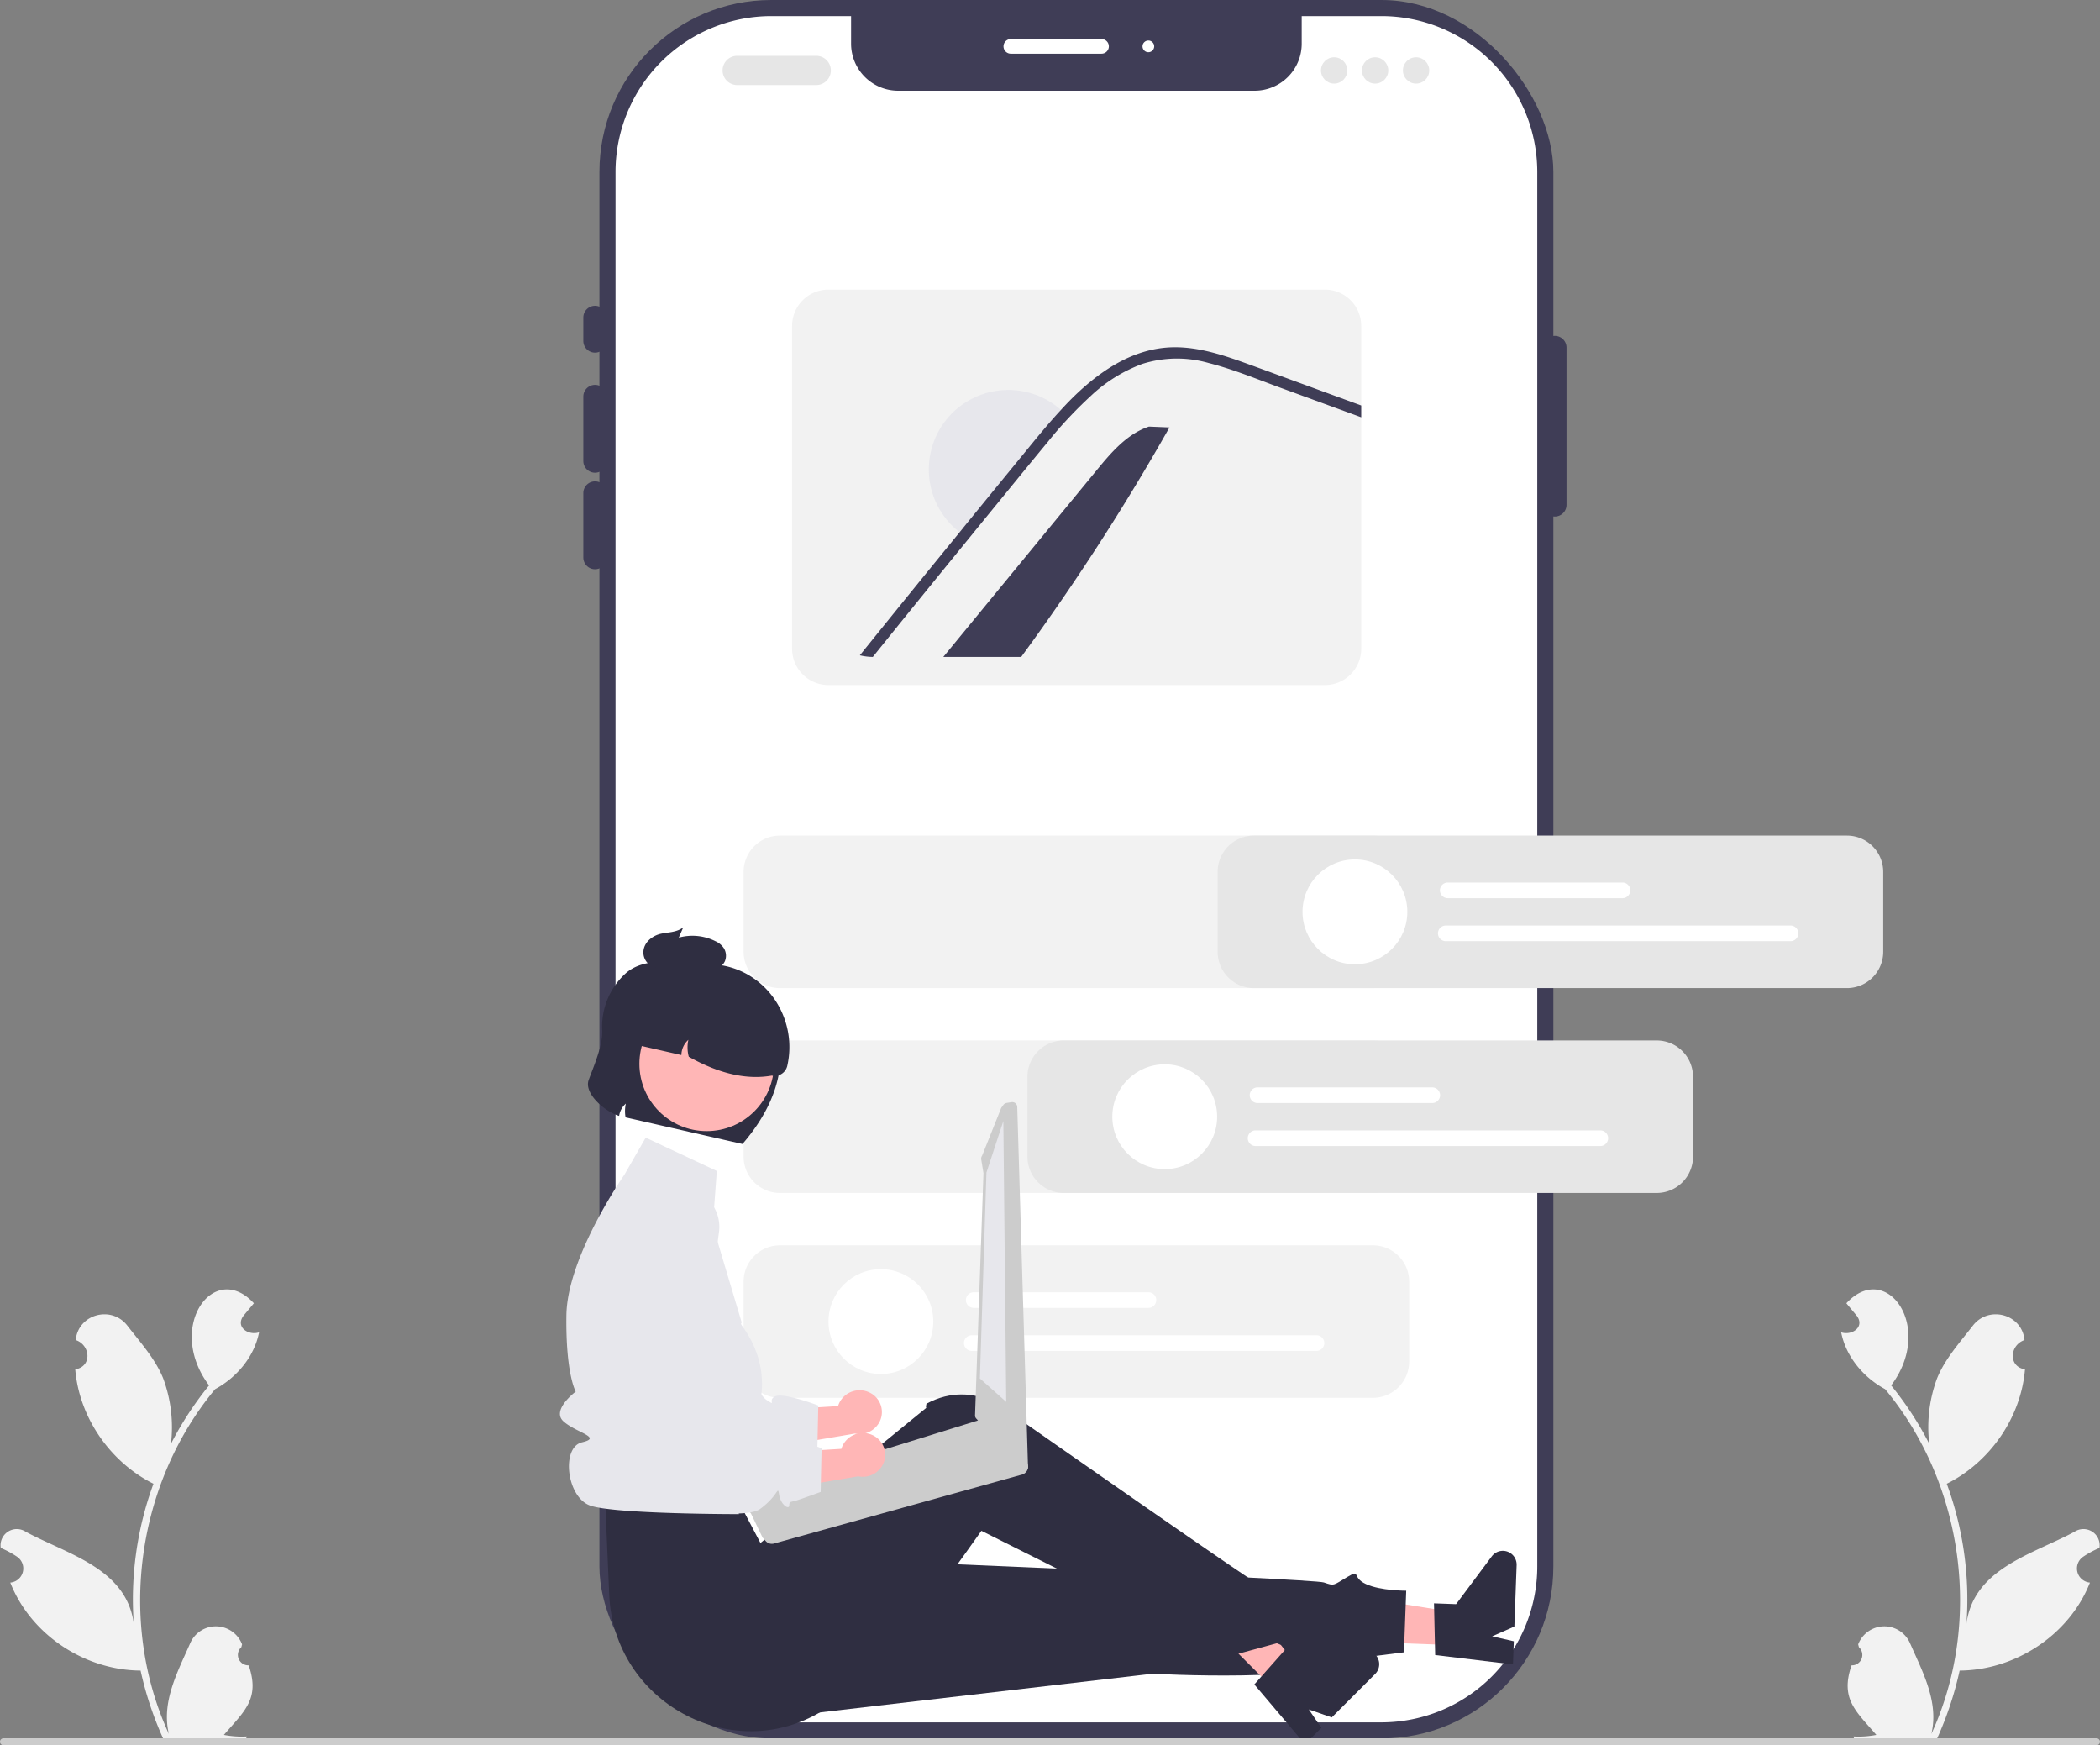 <svg xmlns="http://www.w3.org/2000/svg" data-name="Layer 1" width="717.67" height="596.329" viewBox="0 0 717.67 596.329" xmlns:xlink="http://www.w3.org/1999/xlink"><rect x="0" y="0" width="717.67" height="596.329" fill="#808080" stroke="none"/><rect x="204.855" width="326" height="594" rx="58.728" fill="#3f3d56"/><path d="M766.52,210.568v476.54a53.292,53.292,0,0,1-53.23,53.23h-208.54a53.292,53.292,0,0,1-53.23-53.23v-476.54a53.292,53.292,0,0,1,53.23-53.23h27.27v9.42a16.081,16.081,0,0,0,16.08,16.08h121.84a16.081,16.081,0,0,0,16.08-16.08v-9.42h27.27A53.292,53.292,0,0,1,766.52,210.568Z" transform="translate(-241.165 -151.835)" fill="#fff"/><path d="M444.52,272.335a4.005,4.005,0,0,1-4-4v-8a4,4,0,0,1,8,0v8A4.005,4.005,0,0,1,444.52,272.335Z" transform="translate(-241.165 -151.835)" fill="#3f3d56"/><path d="M444.52,313.357a4.005,4.005,0,0,1-4-4V287.335a4,4,0,0,1,8,0v22.021A4.005,4.005,0,0,1,444.52,313.357Z" transform="translate(-241.165 -151.835)" fill="#3f3d56"/><path d="M444.52,346.335a4.005,4.005,0,0,1-4-4V320.314a4,4,0,0,1,8,0v22.021A4.005,4.005,0,0,1,444.52,346.335Z" transform="translate(-241.165 -151.835)" fill="#3f3d56"/><path d="M772.52,328.335a4.005,4.005,0,0,1-4-4V270.602a4,4,0,0,1,8,0v53.733A4.005,4.005,0,0,1,772.52,328.335Z" transform="translate(-241.165 -151.835)" fill="#3f3d56"/><path d="M617.612,170.181h-31a2.5,2.5,0,0,1,0-5h31a2.5,2.5,0,0,1,0,5Z" transform="translate(-241.165 -151.835)" fill="#fff"/><circle cx="392.447" cy="15.846" r="2" fill="#fff"/><path d="M873.917,720.853a3.564,3.564,0,0,0,2.524-6.201c-.093-.356-.16-.612-.253-.968a9.575,9.575,0,0,1,17.749-.336c4.318,9.846,9.881,20.028,7.267,30.943,17.594-38.227,11.037-85.508-15.81-117.8-7.374-3.971-13.387-11.093-15.014-19.414,3.642,1.195,8.14-1.8,5.374-5.598-1.197-1.45-2.405-2.889-3.602-4.339,13.65-14.818,30.301,8.108,15.31,28.074a114.265,114.265,0,0,1,13.024,19.951,48.043,48.043,0,0,1,2.656-22.342c2.682-6.649,7.775-12.276,12.252-18.044,5.443-7.029,16.813-3.918,17.639,4.928-5.069,1.72-5.659,9.071.166,10.02-1.367,16.483-11.982,31.721-26.732,39.085a114.71,114.71,0,0,1,6.725,47.885c2.435-19.011,22.771-23.812,36.944-31.494a5.549,5.549,0,0,1,8.516,5.54,32.051,32.051,0,0,0-5.589,3.017,4.844,4.844,0,0,0,2.335,8.821c-7.011,17.839-25.462,29.949-44.529,30.064a117.929,117.929,0,0,1-7.701,23.201l-28.298.269c-.104-.313-.199-.637-.293-.951a32.153,32.153,0,0,0,7.826-.541c-7.008-8.139-12.407-12.274-8.483-23.767Z" transform="translate(-241.165 -151.835)" fill="#f2f2f2"/><path d="M326.162,720.853a3.564,3.564,0,0,1-2.524-6.201c.093-.356.16-.612.253-.968a9.575,9.575,0,0,0-17.749-.336c-4.318,9.846-9.881,20.028-7.267,30.943-17.594-38.227-11.037-85.508,15.81-117.8,7.374-3.971,13.387-11.093,15.014-19.414-3.642,1.195-8.14-1.8-5.374-5.598,1.197-1.45,2.405-2.889,3.602-4.339-13.65-14.818-30.301,8.108-15.31,28.074a114.265,114.265,0,0,0-13.024,19.951,48.043,48.043,0,0,0-2.656-22.342c-2.682-6.649-7.775-12.276-12.252-18.044-5.443-7.029-16.813-3.918-17.639,4.928,5.069,1.72,5.659,9.071-.166,10.02,1.367,16.483,11.982,31.721,26.732,39.085a114.71,114.71,0,0,0-6.725,47.885c-2.435-19.011-22.771-23.812-36.944-31.494a5.549,5.549,0,0,0-8.516,5.54,32.051,32.051,0,0,1,5.589,3.017,4.844,4.844,0,0,1-2.335,8.821c7.011,17.839,25.462,29.949,44.529,30.064a117.929,117.929,0,0,0,7.701,23.201l28.298.269c.104-.313.199-.637.293-.951a32.153,32.153,0,0,1-7.826-.541c7.008-8.139,12.407-12.274,8.483-23.767Z" transform="translate(-241.165 -151.835)" fill="#f2f2f2"/><path d="M520.106,180.908h-27a5,5,0,0,1,0-10h27a5,5,0,0,1,0,10Z" transform="translate(-241.165 -151.835)" fill="#e6e6e6"/><circle cx="455.941" cy="24.073" r="4.5" fill="#e6e6e6"/><circle cx="469.941" cy="24.073" r="4.5" fill="#e6e6e6"/><circle cx="483.941" cy="24.073" r="4.5" fill="#e6e6e6"/><path d="M693.959,250.793h-169.7a12.417,12.417,0,0,0-12.4,12.4v110.31a12.417,12.417,0,0,0,12.4,12.4h169.7a12.411,12.411,0,0,0,12.4-12.4v-110.31A12.411,12.411,0,0,0,693.959,250.793Z" transform="translate(-241.165 -151.835)" fill="#f2f2f2"/><path d="M640.832,297.884a791.404,791.404,0,0,1-50.682,78.42H563.538q26.146-31.853,52.332-63.706c5.008-6.114,10.443-12.52,17.955-15.005Z" transform="translate(-241.165 -151.835)" fill="#3f3d56"/><path d="M605.466,293.536c-2.776,2.892-5.435,5.901-7.939,9.026-5.513,6.638-10.948,13.335-16.402,20.013-3.397,4.154-6.794,8.308-10.152,12.462a24.789,24.789,0,0,1-3.028-2.29A27.161,27.161,0,0,1,602.651,290.974,25.035,25.035,0,0,1,605.466,293.536Z" transform="translate(-241.165 -151.835)" fill="#e7e7ec"/><path d="M706.359,290.382v4.03l-1.8-.66-25.33-9.26c-8.25-3.01-16.48-6.45-25-8.62a39.402,39.402,0,0,0-22.64.29,51.95,51.95,0,0,0-17.64,10.95c-2.25,2.08-4.43,4.21-6.54,6.42-.69.73-1.38,1.46-2.06,2.19-2.04,2.22-4.01,4.49-5.88,6.84-5.51,6.64-10.95,13.34-16.4,20.01-3.4,4.16-6.8,8.31-10.16,12.46q-16.83,20.595-33.46,41.27a19.537,19.537,0,0,1-4.43-.56q16.965-21.075,34.09-42.04.39-.48.78-.96c1.34-1.67,2.71-3.35,4.07-5.02q8.535-10.455,17.08-20.89c4.14-5.06,8.25-10.14,12.71-14.94.27-.31.55-.61.84-.92.43-.46.86-.91,1.3-1.38,9.69-10.01,21.78-18.86,36.26-19.1,8.52-.13,16.75,2.57,24.67,5.42,8.53,3.09,17.03,6.23,25.55,9.35Z" transform="translate(-241.165 -151.835)" fill="#3f3d56"/><path d="M710.35,629.454H507.691a12.413,12.413,0,0,1-12.399-12.399V589.742a12.413,12.413,0,0,1,12.399-12.399H710.35a12.413,12.413,0,0,1,12.399,12.399v27.313A12.413,12.413,0,0,1,710.35,629.454Z" transform="translate(-241.165 -151.835)" fill="#f2f2f2"/><path d="M710.35,489.454H507.691a12.413,12.413,0,0,1-12.399-12.399V449.742a12.413,12.413,0,0,1,12.399-12.399H710.35a12.413,12.413,0,0,1,12.399,12.399v27.313A12.413,12.413,0,0,1,710.35,489.454Z" transform="translate(-241.165 -151.835)" fill="#f2f2f2"/><path d="M710.35,559.454H507.691a12.413,12.413,0,0,1-12.399-12.399V519.742a12.413,12.413,0,0,1,12.399-12.399H710.35a12.413,12.413,0,0,1,12.399,12.399v27.313A12.413,12.413,0,0,1,710.35,559.454Z" transform="translate(-241.165 -151.835)" fill="#f2f2f2"/><path d="M633.641,598.724H573.93a2.671,2.671,0,0,1,0-5.342H633.641a2.671,2.671,0,0,1,0,5.342Z" transform="translate(-241.165 -151.835)" fill="#fff"/><path d="M691.072,613.415H573.262a2.671,2.671,0,0,1,0-5.342h117.81a2.671,2.671,0,0,1,0,5.342Z" transform="translate(-241.165 -151.835)" fill="#fff"/><circle cx="301.042" cy="451.563" r="17.909" fill="#fff"/><path d="M538.216,627.589a7.744,7.744,0,0,0-10.203,3.547,7.431,7.431,0,0,0-.44,1.147l-26.969,1.612-3.997,13.972,36.706-6.202a7.723,7.723,0,0,0,8.487-4.106A7.391,7.391,0,0,0,538.4,627.676Q538.309,627.631,538.216,627.589Z" transform="translate(-241.165 -151.835)" fill="#ffb6b6"/><path d="M478.687,558.67l0,0a13.373,13.373,0,0,0-18.045,9.162l-7.415,29.943,1.395,52.384s38.702,7.426,45.199,2.653,5.887-8.327,6.497-4.774,3.399,5.045,3.437,3.631.354-1.172,1.973-1.598,8.765-3.06,8.765-3.06l.32-14.935s-11.814-4.479-14.68-3.142.61,3.554-2.866,1.336-3.856-9.216-4.45-2.909-2.334,7.482-4.94,4.677-14.681-1.013-14.681-1.013l7.683-58.23A13.373,13.373,0,0,0,478.687,558.67Z" transform="translate(-241.165 -151.835)" fill="#e7e7ec"/><polygon points="498.157 562.178 498.564 551.148 456.212 544.329 455.612 560.608 498.157 562.178" fill="#ffb6b6"/><path d="M731.634,717.334l-.402-17.661,7.55.279,12.189-16.327a4.719,4.719,0,0,1,8.498,2.997l-.774,20.98-7.602,3.341,7.416,1.687-.292,7.91Z" transform="translate(-241.165 -151.835)" fill="#2f2e41"/><path d="M500.963,739.308,635.106,723.709s57.927,3.346,71.519-5.496l14.332-1.809.777-21.053s-8.764.065-13.803-2.283-1.537-5.221-6.341-2.396-4.297,3.164-8.011,1.866-174.05-8.261-174.05-8.261Z" transform="translate(-241.165 -151.835)" fill="#2f2e41"/><polygon points="436.563 578.337 444.363 570.527 417.953 536.724 406.441 548.25 436.563 578.337" fill="#ffb6b6"/><path d="M669.833,727.378l11.717-13.22,5.345,5.339,20.04-3.679a4.719,4.719,0,0,1,4.192,7.977l-14.836,14.854-7.845-2.721,4.289,6.281-5.594,5.6Z" transform="translate(-241.165 -151.835)" fill="#2f2e41"/><path d="M448.039,665.843l1.334,31c1.57,36.493,41.759,58.581,72.923,39.527q.862-.527,1.729-1.091s11.814-3.173,11.456-8.197,2.528-7.47,5.082-6.1S576.558,674.89,576.558,674.89s69.482,34.659,84.81,42.818l16.173-4.407s6.087,2.875,3.894-1.283-2.586-2.167-3.26-6.697-2.397-10.147-3.442-9.911-85.957-59.195-85.957-59.195-13.833-14-30.993-4.756c-.357,1.358-.052,1.405-.052,1.405l-56.684,46.189-8.009-15.211Z" transform="translate(-241.165 -151.835)" fill="#2f2e41"/><path d="M486.138,551.94l-24.304-11.39-7.276,12.661s-19.542,27.887-19.825,48.005,3.185,26.101,3.185,26.101-8.426,6.299-4.213,10.15,13.54,5.512,6.376,7.181-5.348,18.569,2.652,21.569,50.964,2.974,50.964,2.974a7.651,7.651,0,0,1,1.89-7.534c3.331-3.339,6.331-.943,3.331-6.141s-8-2.198-4-9.198,3.999-9.092,3.999-9.092,8.154-15.519-4.128-32.355c-.749-1.026-.119-1.066-.119-1.066l-9.918-33.236Z" transform="translate(-241.165 -151.835)" fill="#e7e7ec"/><path d="M446.971,504.046c.206,5.134-3.03,12.407-4.623,16.793-1.703,4.689,5.679,10.913,10.405,12.276a6.989,6.989,0,0,1,2.289-4.197,11.967,11.967,0,0,0-.087,4.708l39.948,9.094c7.187-8.322,14.413-20.287,12.837-34.717a14.04,14.04,0,0,0-6.761-14l-20.195-11.931c-8.59-1.956-19.408-3.136-25.613,2.179A24.575,24.575,0,0,0,446.971,504.046Z" transform="translate(-241.165 -151.835)" fill="#2f2e41"/><circle cx="241.514" cy="363.489" r="23" fill="#ffb6b6"/><path d="M455.734,503.036l-1.11,4.875,19.404,4.417a7.156,7.156,0,0,1,2.386-5.21,12.192,12.192,0,0,0,.139,5.785c10.464,5.872,19.896,7.952,28.354,6.455a4.431,4.431,0,0,0,5.304-3.337v0c3.403-14.947-5.512-30.225-20.386-33.935a27.997,27.997,0,0,0-34.09,20.949Z" transform="translate(-241.165 -151.835)" fill="#2f2e41"/><path d="M467.079,470.871c2.559-.555,5.266-.421,7.579-2.154l-1.517,3.482a17.626,17.626,0,0,1,12.585,1.257,6.73,6.73,0,0,1,2.849,2.412,4.957,4.957,0,0,1,.375,4.269,4.641,4.641,0,0,1-2.718,2.581,8.963,8.963,0,0,1-3.326.348q-7.083-.165-14.166-.33a10.591,10.591,0,0,1-5.225-1.015,5.22,5.22,0,0,1-2.424-5.183C461.542,473.373,464.52,471.426,467.079,470.871Z" transform="translate(-241.165 -151.835)" fill="#2f2e41"/><path d="M591.844,651.131a.981.981,0,0,0-.188-.173,2.012,2.012,0,0,0-.616-.482l-1.683-.901-11.173-12.405a2.806,2.806,0,0,0-2.098-.201l-.029.009-4.786,1.48-4.116,1.277-5.75,1.782L522.237,653.646l-25.745,7.971a2.785,2.785,0,0,0-1.829,3.448,2.898,2.898,0,0,0,.588,1.044l.819.912,1.718,1.914,3.981,8.25,1.105,1.233a2.775,2.775,0,0,0,2.866.804L590.554,655.638a2.824,2.824,0,0,0,1.29-4.507Z" transform="translate(-241.165 -151.835)" fill="#ccc"/><path d="M586.808,528.426l-1.642.266a1.728,1.728,0,0,0-1.119.695l-.724,1.012-6.527,16.322a1.728,1.728,0,0,0-.297,1.288l.765,4.65-2.89,83.006a1.748,1.748,0,0,0,.647,1.084l12.673,16.952.296.235.638.5a1.756,1.756,0,0,0,1.147.365l1.077-.051a1.73,1.73,0,0,0,1.265-.645,1.704,1.704,0,0,0,.359-1.37L588.799,529.846a1.725,1.725,0,0,0-1.982-1.422Z" transform="translate(-241.165 -151.835)" fill="#ccc"/><polygon points="342.893 383.04 337.111 400.653 334.874 471.007 343.874 479.007 342.893 383.04" fill="#e7e7ec"/><path d="M539.345,642.192a7.744,7.744,0,0,0-10.203,3.547,7.431,7.431,0,0,0-.44,1.147l-26.969,1.612-3.997,13.972,36.706-6.202a7.723,7.723,0,0,0,8.487-4.106,7.391,7.391,0,0,0-3.401-9.883Q539.437,642.234,539.345,642.192Z" transform="translate(-241.165 -151.835)" fill="#ffb6b6"/><path d="M479.816,573.272l0,0a13.373,13.373,0,0,0-18.045,9.162l-7.415,29.943,1.395,52.384s38.702,7.426,45.199,2.653,5.887-8.327,6.497-4.774,3.399,5.045,3.437,3.631.354-1.172,1.973-1.598,8.765-3.06,8.765-3.06l.32-14.935s-11.814-4.479-14.68-3.142.61,3.554-2.866,1.336-3.856-9.216-4.45-2.909-2.334,7.482-4.94,4.677-14.681-1.013-14.681-1.013l7.683-58.23A13.373,13.373,0,0,0,479.816,573.272Z" transform="translate(-241.165 -151.835)" fill="#e7e7ec"/><path d="M241.165,746.975a1.186,1.186,0,0,0,1.19,1.19h715.29a1.19,1.19,0,0,0,0-2.38H242.355A1.187,1.187,0,0,0,241.165,746.975Z" transform="translate(-241.165 -151.835)" fill="#ccc"/><path d="M872.35,489.454H669.691a12.413,12.413,0,0,1-12.399-12.399V449.742a12.413,12.413,0,0,1,12.399-12.399H872.35a12.413,12.413,0,0,1,12.399,12.399v27.313A12.413,12.413,0,0,1,872.35,489.454Z" transform="translate(-241.165 -151.835)" fill="#e6e6e6"/><path d="M795.641,458.724H735.93a2.671,2.671,0,1,1,0-5.342H795.641a2.671,2.671,0,1,1,0,5.342Z" transform="translate(-241.165 -151.835)" fill="#fff"/><path d="M853.072,473.415H735.262a2.671,2.671,0,1,1,0-5.342h117.81a2.671,2.671,0,0,1,0,5.342Z" transform="translate(-241.165 -151.835)" fill="#fff"/><circle cx="463.042" cy="311.563" r="17.909" fill="#fff"/><path d="M807.35,559.454H604.691a12.413,12.413,0,0,1-12.399-12.399V519.742a12.413,12.413,0,0,1,12.399-12.399H807.35a12.413,12.413,0,0,1,12.399,12.399v27.313A12.413,12.413,0,0,1,807.35,559.454Z" transform="translate(-241.165 -151.835)" fill="#e6e6e6"/><path d="M730.641,528.724H670.93a2.671,2.671,0,1,1,0-5.342H730.641a2.671,2.671,0,0,1,0,5.342Z" transform="translate(-241.165 -151.835)" fill="#fff"/><path d="M788.072,543.415H670.262a2.671,2.671,0,0,1,0-5.342h117.81a2.671,2.671,0,0,1,0,5.342Z" transform="translate(-241.165 -151.835)" fill="#fff"/><circle cx="398.042" cy="381.563" r="17.909" fill="#fff"/></svg>